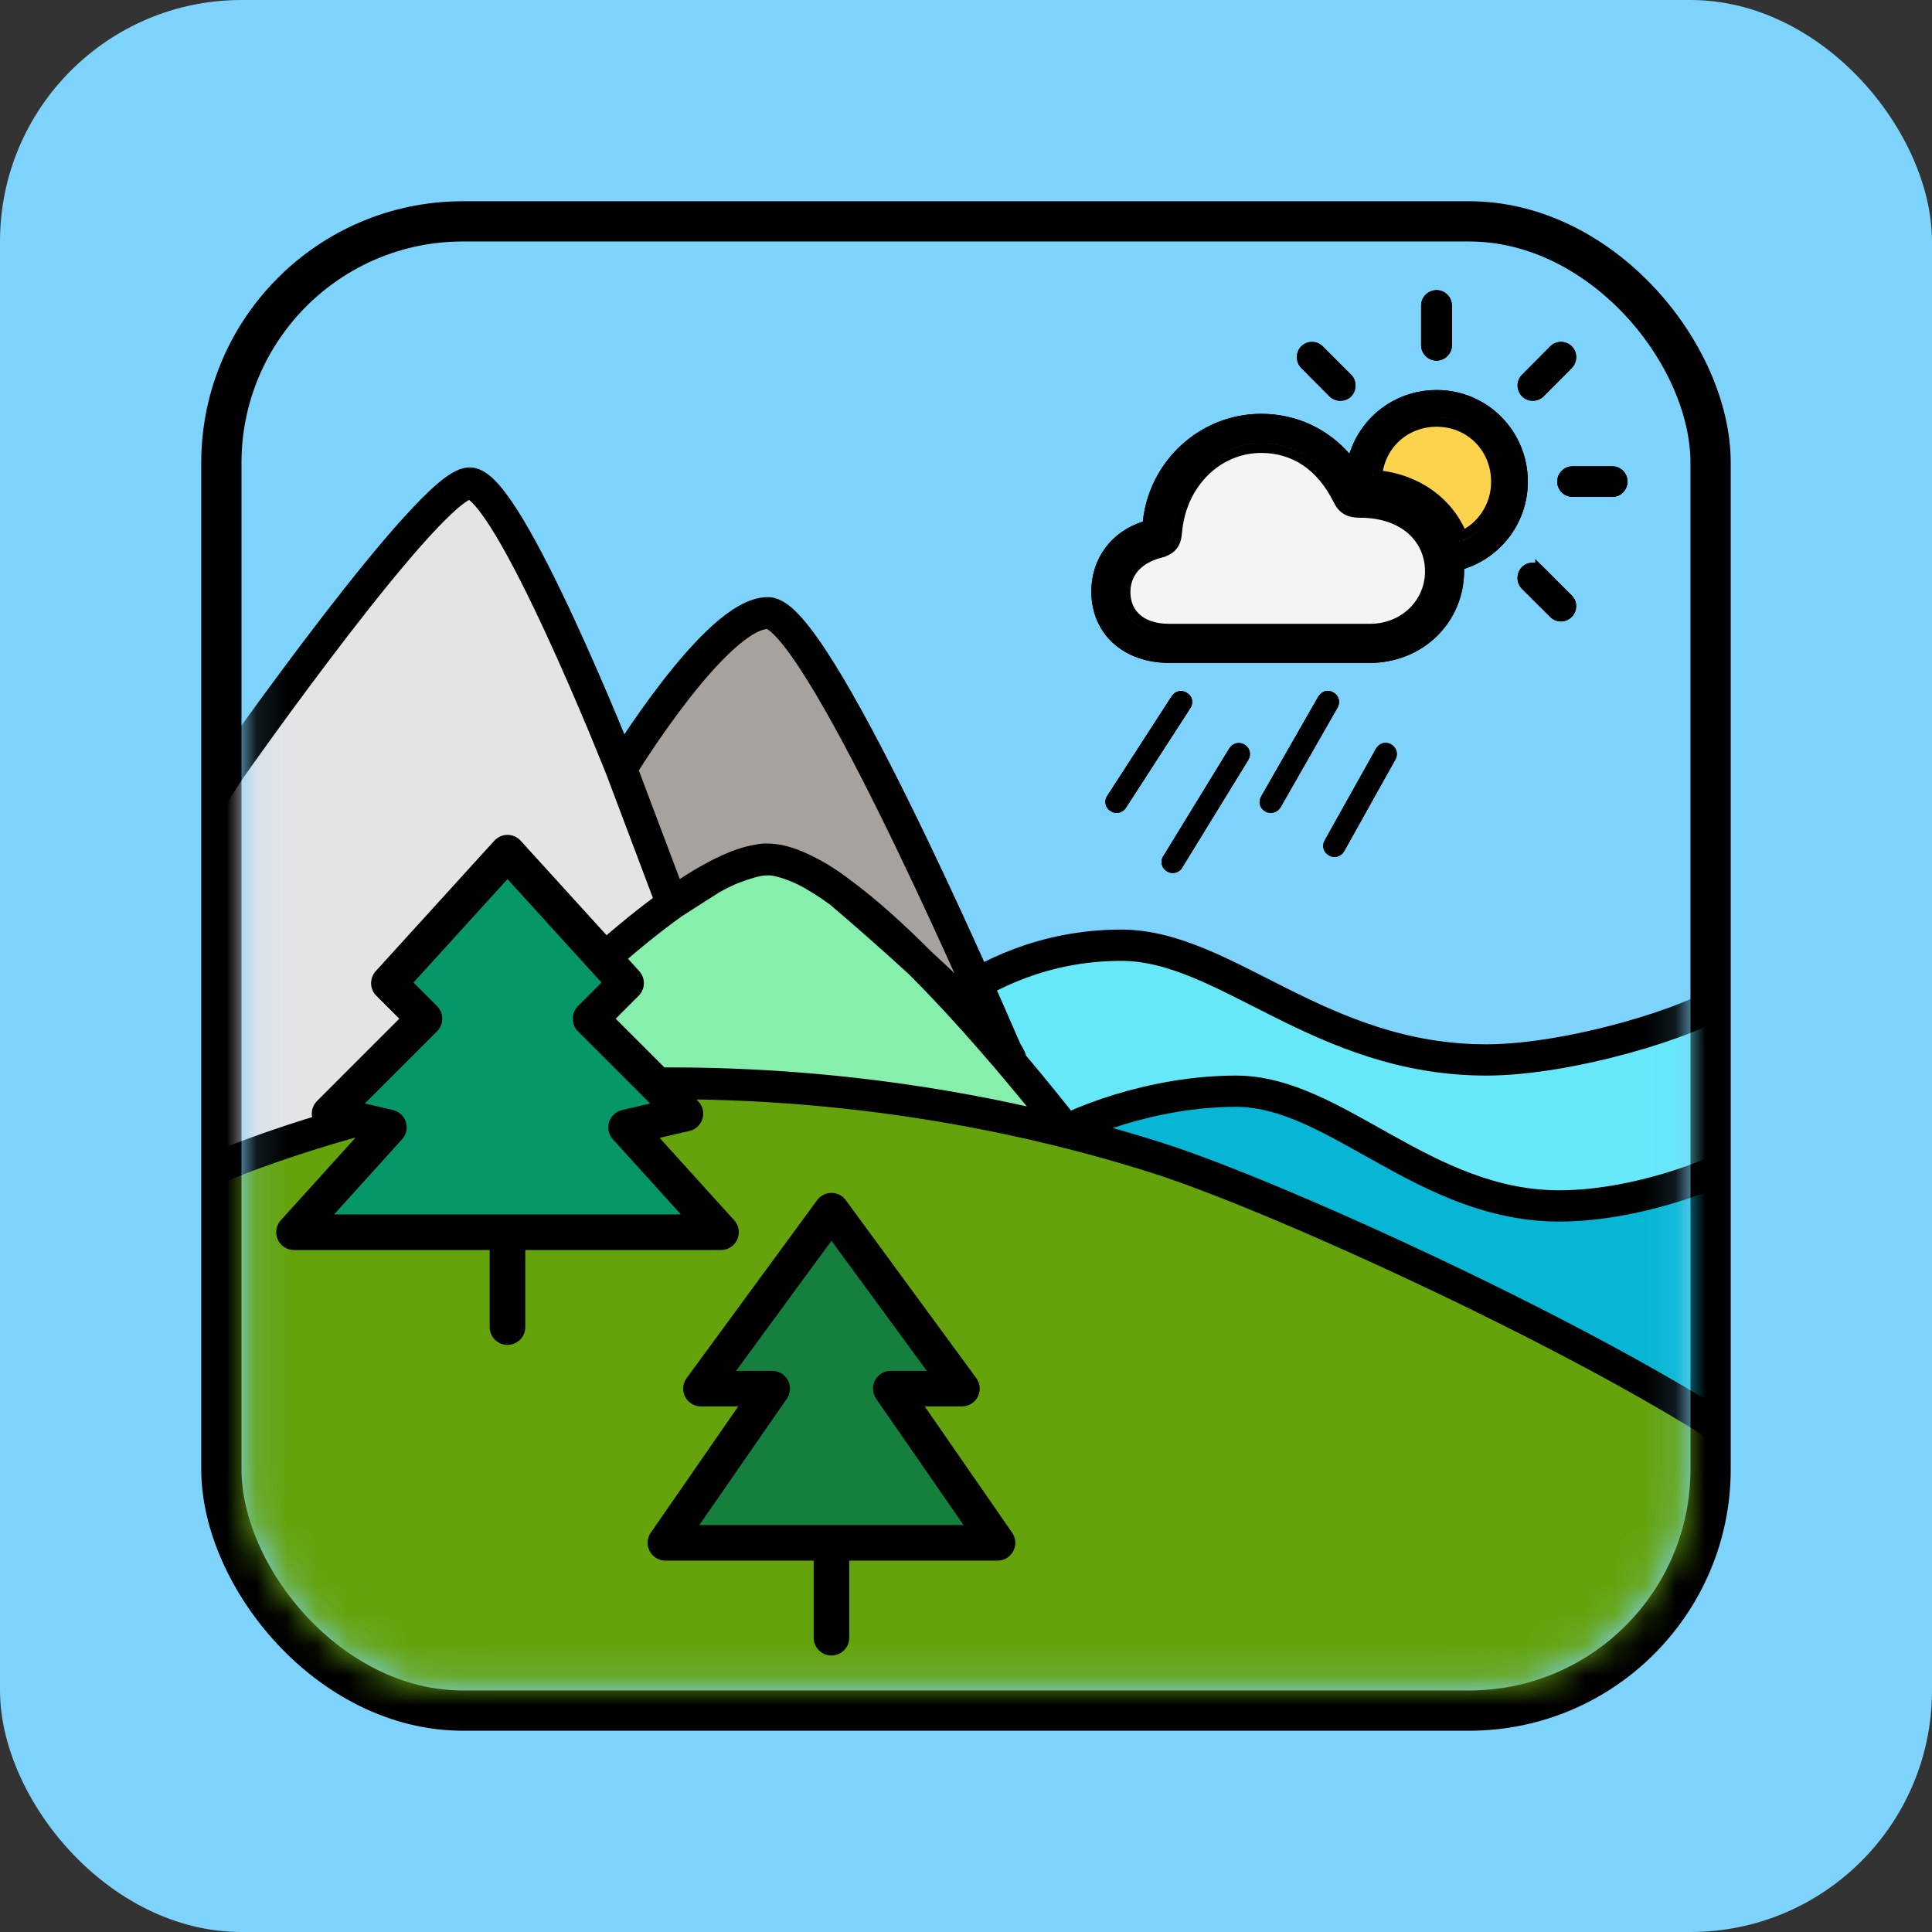 <svg width="64" height="64" viewBox="0 0 64 64" fill="none" xmlns="http://www.w3.org/2000/svg">
<rect x="0" y="0" width="64" height="64" fill="#333333" stroke="none"/>
<rect width="64" height="64" rx="8" fill="#7DD3FC"/>
<rect x="7.333" y="7.333" width="49.333" height="49.333" rx="8" stroke="black" stroke-width="1.333"/>
<mask id="mask0_823_2749" style="mask-type:alpha" maskUnits="userSpaceOnUse" x="8" y="8" width="48" height="48">
<rect x="8.333" y="8.333" width="47.333" height="47.333" rx="7" fill="white" stroke="black" stroke-width="0.667"/>
</mask>
<g mask="url(#mask0_823_2749)">
<path d="M34.516 37.875C35.553 37.184 38.181 36.148 40.945 36.148C44.243 36.148 47.163 39.948 51.654 39.948C54.418 39.948 57.527 38.681 58.563 37.875L59.718 31.312L57.181 33.039C56.145 33.845 51.999 35.112 49.236 35.112C43.709 35.112 40.599 31.312 37.145 31.312C34.516 31.312 32.654 32.348 31.618 33.039L28.261 36.476L31.618 39.948L34.516 37.875Z" fill="#67E8F9"/>
<path d="M40.945 36.148C38.181 36.148 35.553 37.184 34.516 37.875V50.677L58.563 50.929V37.875C57.527 38.681 54.418 39.948 51.654 39.948C47.163 39.948 44.243 36.148 40.945 36.148Z" fill="#06B6D4"/>
<path d="M34.516 37.875C35.553 37.184 38.181 36.148 40.945 36.148C44.243 36.148 47.163 39.948 51.654 39.948C54.418 39.948 57.527 38.681 58.563 37.875M34.516 37.875V50.677L58.563 50.929V37.875M34.516 37.875L31.618 39.948L28.261 36.476L31.618 33.039C32.654 32.348 34.516 31.312 37.145 31.312C40.599 31.312 43.709 35.112 49.236 35.112C51.999 35.112 56.145 33.845 57.181 33.039L59.718 31.312L58.563 37.875" stroke="black" stroke-width="1.036" stroke-linecap="round" stroke-linejoin="round"/>
<path d="M6.161 39.226C7.004 38.581 11.648 36.975 14.651 36.477C19.611 35.653 26.966 35.472 34.899 37.397C36.032 37.672 37.177 37.989 38.328 38.355C43.055 39.853 57.156 46.428 59.966 49.589L60.392 57.333H5.518L6.161 39.226Z" fill="#65A30D"/>
<path d="M15.555 16.01C14.265 16.01 7.626 25.464 7.626 25.464L5.167 29.231L5.518 38.355L6.161 39.226C7.004 38.581 11.648 36.975 14.651 36.477C14.88 36.439 15.115 36.402 15.354 36.367C15.354 36.367 19.104 32.182 22.305 29.906C22.319 29.896 22.334 29.886 22.348 29.875L22.262 29.933L20.853 26.196L20.577 25.464C20.577 25.464 16.844 16.01 15.555 16.01Z" fill="#E4E4E7"/>
<path d="M25.438 20.307C23.719 20.307 20.577 25.464 20.577 25.464L20.853 26.196L22.262 29.933L22.348 29.875C22.555 29.729 22.759 29.591 22.96 29.462C23.167 29.33 23.37 29.209 23.569 29.099C23.757 28.994 23.942 28.901 24.12 28.82C24.476 28.659 24.809 28.548 25.111 28.499C25.239 28.474 25.353 28.462 25.438 28.471C25.477 28.47 25.526 28.472 25.584 28.478C25.907 28.508 26.271 28.63 26.662 28.826C27.003 28.991 27.395 29.224 27.82 29.55C28.674 30.173 29.594 31.009 30.487 31.905C31.738 33.053 32.922 34.214 33.338 34.836C32.35 32.547 26.996 20.307 25.438 20.307Z" fill="#A8A29E"/>
<path d="M35.377 37.515C35.377 37.515 34.876 36.861 34.084 35.905C34.02 35.828 33.813 35.579 33.496 35.202C33.441 35.137 33.385 35.072 33.328 35.005C32.508 34.046 31.515 32.935 30.487 31.905C29.535 31.031 28.543 30.164 27.82 29.55C27.416 29.256 27.027 29.009 26.662 28.826C26.19 28.599 25.816 28.504 25.584 28.478C25.534 28.474 25.485 28.471 25.438 28.471C25.334 28.471 25.225 28.481 25.111 28.499C24.775 28.566 24.346 28.725 24.12 28.82C23.942 28.901 23.757 28.994 23.569 29.099L22.305 29.906C19.104 32.182 15.354 36.367 15.354 36.367C20.292 35.641 27.332 35.561 34.899 37.397C35.058 37.435 35.217 37.475 35.377 37.515Z" fill="#86EFAC"/>
<path d="M22.262 29.933L20.853 26.196L20.577 25.464M22.262 29.933L22.348 29.875M22.262 29.933L22.305 29.906M20.577 25.464C20.577 25.464 16.844 16.01 15.555 16.01C14.265 16.01 7.626 25.464 7.626 25.464L5.167 29.231L5.518 38.355L6.161 39.226M20.577 25.464C20.577 25.464 23.719 20.307 25.438 20.307C26.996 20.307 32.35 32.547 33.338 34.836M33.496 35.202C33.813 35.579 34.02 35.828 34.084 35.905M33.496 35.202C33.496 35.202 33.44 35.072 33.338 34.836M33.496 35.202C33.504 35.124 33.447 34.998 33.338 34.836M33.496 35.202C33.441 35.137 33.385 35.072 33.328 35.005M15.354 36.367L14.651 36.477M15.354 36.367C15.115 36.402 14.88 36.439 14.651 36.477M15.354 36.367C15.354 36.367 19.104 32.182 22.305 29.906M15.354 36.367C20.292 35.641 27.332 35.561 34.899 37.397M25.438 28.471C25.353 28.462 25.239 28.474 25.111 28.499M25.438 28.471C25.477 28.47 25.526 28.472 25.584 28.478M25.438 28.471C25.485 28.471 25.534 28.474 25.584 28.478M25.438 28.471C25.334 28.471 25.225 28.481 25.111 28.499M6.161 39.226L5.518 57.333H60.392L59.966 49.589C57.156 46.428 43.055 39.853 38.328 38.355C37.177 37.989 36.032 37.672 34.899 37.397M6.161 39.226C7.004 38.581 11.648 36.975 14.651 36.477M34.084 35.905C34.876 36.861 35.377 37.515 35.377 37.515C35.217 37.475 35.058 37.435 34.899 37.397M34.084 35.905C33.855 35.628 33.601 35.325 33.328 35.005M22.96 29.462L22.348 29.875M22.96 29.462C22.759 29.591 22.555 29.729 22.348 29.875M22.96 29.462C23.167 29.33 23.37 29.209 23.569 29.099M14.651 36.477C19.611 35.653 26.966 35.472 34.899 37.397M22.348 29.875C22.334 29.886 22.319 29.896 22.305 29.906M23.569 29.099C23.757 28.994 23.942 28.901 24.12 28.82M23.569 29.099L22.305 29.906M24.12 28.82C24.476 28.659 24.809 28.548 25.111 28.499M24.12 28.82C24.346 28.725 24.775 28.566 25.111 28.499M27.82 29.55C27.395 29.224 27.003 28.991 26.662 28.826M27.82 29.55C28.674 30.173 29.594 31.009 30.487 31.905M27.82 29.55C28.543 30.164 29.535 31.031 30.487 31.905M27.82 29.55C27.416 29.256 27.027 29.009 26.662 28.826M25.584 28.478C25.907 28.508 26.271 28.63 26.662 28.826M25.584 28.478C25.816 28.504 26.19 28.599 26.662 28.826M30.487 31.905C31.738 33.053 32.922 34.214 33.338 34.836M30.487 31.905C31.515 32.935 32.508 34.046 33.328 35.005" stroke="black" stroke-width="1.054" stroke-linecap="round" stroke-linejoin="round"/>
<path d="M27.543 51.108H33.044L29.508 46H31.865L27.543 40.106L23.221 46H25.579L22.043 51.108H27.543ZM27.543 51.108V54.251Z" fill="#15803D"/>
<path d="M27.543 51.108H33.044L29.508 46H31.865L27.543 40.106L23.221 46H25.579L22.043 51.108H27.543ZM27.543 51.108V54.251" stroke="black" stroke-width="1.179" stroke-linecap="round" stroke-linejoin="round"/>
<path d="M16.811 40.819V43.962ZM12.882 32.568L16.811 28.246L20.74 32.568L19.562 33.746L22.705 36.89L20.74 37.345L23.884 40.819H9.739L12.882 37.345L10.918 36.89L14.061 33.746L12.882 32.568Z" fill="#059669"/>
<path d="M16.811 40.819V43.962M12.882 32.568L16.811 28.246L20.74 32.568L19.562 33.746L22.705 36.89L20.74 37.345L23.884 40.819H9.739L12.882 37.345L10.918 36.89L14.061 33.746L12.882 32.568Z" stroke="black" stroke-width="1.179" stroke-linecap="round" stroke-linejoin="round"/>
<path d="M47.589 11.947C47.864 11.947 48.097 11.715 48.097 11.44V10.118C48.097 9.837 47.864 9.611 47.59 9.611C47.308 9.611 47.076 9.837 47.076 10.118V11.44C47.076 11.715 47.308 11.947 47.589 11.947ZM44.036 13.127C44.238 13.329 44.574 13.323 44.764 13.127C44.948 12.932 44.953 12.614 44.764 12.418L43.816 11.47C43.62 11.274 43.302 11.28 43.106 11.47C42.911 11.666 42.911 11.99 43.106 12.192L44.036 13.127ZM50.416 13.127C50.605 13.323 50.935 13.329 51.137 13.127L52.067 12.192C52.263 11.99 52.263 11.666 52.067 11.47C51.871 11.28 51.553 11.274 51.357 11.47L50.415 12.418C50.22 12.614 50.226 12.932 50.416 13.127ZM38.745 21.96H45.363C47.13 21.96 48.501 20.627 48.501 18.902V18.847C49.736 18.449 50.611 17.305 50.611 15.954C50.611 14.272 49.265 12.92 47.59 12.92C46.946 12.918 46.319 13.121 45.8 13.501C45.28 13.881 44.896 14.416 44.703 15.03C43.969 14.198 42.941 13.709 41.779 13.709C39.754 13.709 38.06 15.275 37.858 17.281C36.837 17.599 36.152 18.486 36.152 19.593C36.152 20.975 37.185 21.96 38.745 21.96ZM47.59 13.819C48.782 13.819 49.712 14.755 49.712 15.954C49.715 16.385 49.587 16.808 49.344 17.165C49.102 17.522 48.756 17.797 48.354 17.954C47.962 16.779 46.855 15.96 45.461 15.88C45.498 14.712 46.421 13.819 47.59 13.819ZM38.721 20.981C37.681 20.981 37.13 20.388 37.13 19.617C37.13 18.975 37.51 18.399 38.408 18.161C38.702 18.082 38.812 17.947 38.837 17.641C38.977 15.922 40.25 14.687 41.779 14.687C42.965 14.687 43.889 15.341 44.458 16.485C44.586 16.748 44.739 16.834 45.051 16.834C46.629 16.834 47.522 17.788 47.522 18.926C47.522 20.07 46.592 20.981 45.381 20.981L38.721 20.981ZM52.091 16.461H53.412C53.687 16.461 53.914 16.235 53.914 15.953C53.914 15.672 53.687 15.446 53.412 15.446H52.091C51.816 15.446 51.583 15.672 51.583 15.953C51.583 16.235 51.816 16.461 52.091 16.461ZM51.357 20.442C51.553 20.638 51.871 20.632 52.067 20.436C52.263 20.241 52.263 19.917 52.067 19.727L51.125 18.785C50.929 18.595 50.611 18.589 50.416 18.785C50.321 18.881 50.269 19.011 50.269 19.146C50.269 19.281 50.321 19.41 50.416 19.507L51.357 20.442ZM42.421 26.741L44.305 23.446C44.415 23.256 44.354 23.042 44.171 22.938C43.987 22.828 43.779 22.89 43.669 23.079L41.779 26.38C41.675 26.558 41.724 26.772 41.913 26.882C41.999 26.929 42.101 26.941 42.196 26.915C42.29 26.888 42.371 26.826 42.421 26.741ZM37.31 26.741L39.436 23.452C39.553 23.262 39.491 23.048 39.308 22.945C39.124 22.834 38.91 22.895 38.8 23.085L36.668 26.38C36.564 26.558 36.619 26.772 36.808 26.882C36.894 26.929 36.994 26.941 37.088 26.915C37.182 26.888 37.262 26.826 37.31 26.741ZM44.529 28.196L46.219 25.171C46.329 24.981 46.268 24.767 46.084 24.657C45.901 24.553 45.693 24.614 45.583 24.798L43.881 27.841C43.783 28.013 43.832 28.227 44.022 28.337C44.064 28.362 44.111 28.378 44.16 28.384C44.208 28.391 44.258 28.387 44.305 28.374C44.352 28.361 44.397 28.338 44.435 28.308C44.474 28.277 44.505 28.239 44.529 28.196ZM39.169 28.729L41.35 25.176C41.46 24.987 41.406 24.773 41.222 24.663C41.032 24.559 40.824 24.62 40.714 24.804L38.528 28.374C38.424 28.545 38.479 28.759 38.662 28.869C38.705 28.894 38.752 28.911 38.8 28.917C38.849 28.924 38.898 28.92 38.946 28.907C38.993 28.894 39.037 28.871 39.076 28.841C39.114 28.81 39.146 28.772 39.169 28.729Z" fill="black"/>
<path d="M38.721 20.981C37.681 20.981 37.13 20.388 37.13 19.617C37.13 18.975 37.51 18.399 38.408 18.161C38.702 18.082 38.812 17.947 38.837 17.641C38.977 15.922 40.25 14.687 41.779 14.687C42.965 14.687 43.889 15.341 44.458 16.485C44.586 16.748 44.739 16.834 45.051 16.834C46.629 16.834 47.522 17.788 47.522 18.926C47.522 20.07 46.592 20.981 45.381 20.981L38.721 20.981Z" fill="#F3F4F6"/>
<path d="M47.59 13.819C48.782 13.819 49.712 14.755 49.712 15.954C49.715 16.385 49.587 16.808 49.344 17.165C49.102 17.522 48.756 17.797 48.354 17.954C47.962 16.779 46.855 15.96 45.461 15.88C45.498 14.712 46.421 13.819 47.59 13.819Z" fill="#FCD34D"/>
<path d="M40.85 24.885C40.917 24.773 41.03 24.741 41.141 24.799C41.247 24.863 41.28 24.979 41.215 25.093L39.035 28.646H39.034L39.03 28.652C39.016 28.678 38.998 28.7 38.977 28.717C38.955 28.734 38.93 28.747 38.904 28.754C38.877 28.762 38.848 28.764 38.821 28.76C38.793 28.756 38.767 28.747 38.743 28.733C38.631 28.665 38.608 28.547 38.663 28.456L38.663 28.455L40.85 24.887V24.885ZM45.719 24.879C45.787 24.766 45.899 24.738 46.001 24.793H46.002C46.114 24.861 46.146 24.98 46.081 25.091L46.08 25.093L44.39 28.119V28.12C44.377 28.144 44.358 28.166 44.336 28.184C44.315 28.201 44.29 28.213 44.263 28.221C44.236 28.228 44.208 28.23 44.18 28.227C44.153 28.223 44.126 28.215 44.102 28.2L44.101 28.199C43.987 28.133 43.963 28.016 44.018 27.92L44.019 27.919L45.719 24.879ZM38.937 23.165C39.006 23.047 39.124 23.019 39.226 23.08L39.23 23.083C39.336 23.143 39.369 23.256 39.302 23.367L37.177 26.655L37.172 26.662C37.145 26.71 37.099 26.747 37.045 26.762C37.005 26.773 36.962 26.772 36.923 26.76L36.885 26.743C36.772 26.676 36.747 26.561 36.803 26.463L38.933 23.171L38.937 23.165ZM43.936 23.049C43.98 23.037 44.033 23.041 44.089 23.074L44.092 23.076C44.199 23.137 44.234 23.253 44.168 23.366L44.167 23.367L42.285 26.661C42.256 26.71 42.209 26.747 42.154 26.762C42.113 26.773 42.069 26.773 42.029 26.76L41.99 26.742C41.88 26.677 41.855 26.563 41.915 26.46L41.916 26.459L43.806 23.157C43.843 23.095 43.891 23.062 43.936 23.049ZM47.589 13.078C49.176 13.078 50.452 14.358 50.453 15.953C50.453 17.234 49.624 18.319 48.453 18.695L48.342 18.732V18.902C48.342 20.535 47.047 21.802 45.363 21.802H38.745C37.998 21.802 37.391 21.567 36.971 21.179C36.552 20.792 36.31 20.243 36.31 19.593C36.31 18.557 36.948 17.73 37.906 17.432L38.006 17.402L38.016 17.297C38.21 15.37 39.837 13.867 41.779 13.867C42.894 13.867 43.879 14.336 44.583 15.135L44.77 15.346L44.854 15.077C45.037 14.496 45.401 13.989 45.893 13.629C46.324 13.314 46.833 13.127 47.362 13.087L47.589 13.078ZM50.528 18.897C50.659 18.765 50.878 18.767 51.014 18.899V18.898L51.955 19.839L51.956 19.841C52.087 19.967 52.089 20.189 51.955 20.323V20.324C51.835 20.444 51.653 20.459 51.522 20.373L51.469 20.33L50.528 19.395C50.463 19.328 50.427 19.238 50.427 19.146C50.427 19.053 50.463 18.963 50.528 18.897ZM47.364 18.926C47.364 19.977 46.51 20.823 45.381 20.823H38.72C38.231 20.822 37.875 20.683 37.643 20.471C37.412 20.26 37.288 19.963 37.288 19.616C37.288 19.328 37.374 19.06 37.555 18.838C37.737 18.615 38.026 18.427 38.45 18.315V18.314C38.611 18.27 38.749 18.205 38.846 18.087C38.943 17.97 38.981 17.822 38.995 17.654C39.13 16.007 40.343 14.846 41.779 14.846C42.894 14.846 43.768 15.455 44.315 16.554V16.555C44.387 16.702 44.475 16.82 44.606 16.896C44.734 16.97 44.883 16.992 45.051 16.992C45.808 16.992 46.385 17.221 46.772 17.57C47.158 17.92 47.364 18.4 47.364 18.926ZM47.589 13.66C46.336 13.661 45.342 14.621 45.302 15.875L45.297 16.029L45.452 16.038C46.788 16.115 47.835 16.898 48.203 18.004L48.256 18.161L48.411 18.102C48.844 17.934 49.215 17.638 49.476 17.254C49.704 16.918 49.837 16.528 49.865 16.125L49.87 15.952C49.87 14.667 48.87 13.66 47.589 13.66ZM47.589 13.978C48.693 13.978 49.553 14.841 49.553 15.953V15.954C49.556 16.354 49.438 16.746 49.213 17.076C49.019 17.363 48.752 17.59 48.443 17.74C48.002 16.632 46.944 15.864 45.63 15.736C45.734 14.728 46.557 13.978 47.589 13.978ZM52.091 15.605H53.413C53.599 15.605 53.755 15.758 53.755 15.953C53.755 16.148 53.598 16.302 53.413 16.302H52.091C51.903 16.302 51.742 16.146 51.742 15.953C51.742 15.761 51.903 15.605 52.091 15.605ZM43.217 11.584C43.354 11.452 43.572 11.451 43.703 11.582L44.652 12.53C44.777 12.662 44.776 12.881 44.65 13.017C44.523 13.148 44.288 13.155 44.149 13.016L43.219 12.08C43.084 11.94 43.086 11.717 43.217 11.584ZM51.469 11.581C51.584 11.466 51.767 11.453 51.902 11.54L51.956 11.584C52.087 11.717 52.09 11.94 51.955 12.08L51.025 13.016C50.885 13.155 50.657 13.149 50.53 13.017C50.414 12.897 50.399 12.715 50.485 12.583L50.528 12.53L51.469 11.581ZM47.589 9.769C47.778 9.769 47.939 9.926 47.939 10.118V11.44C47.939 11.627 47.777 11.789 47.589 11.789C47.394 11.789 47.234 11.626 47.234 11.44V10.118C47.234 9.927 47.393 9.769 47.589 9.769ZM47.681 18.926C47.681 18.314 47.44 17.747 46.985 17.335C46.53 16.924 45.872 16.675 45.051 16.675C44.907 16.675 44.823 16.655 44.765 16.621C44.709 16.589 44.656 16.532 44.6 16.416V16.415L44.485 16.198C43.887 15.142 42.957 14.528 41.779 14.528C40.156 14.529 38.825 15.838 38.678 17.628V17.629C38.667 17.767 38.639 17.839 38.601 17.885C38.573 17.919 38.53 17.951 38.455 17.98L38.368 18.008C37.893 18.134 37.541 18.352 37.309 18.637C37.076 18.922 36.972 19.263 36.972 19.616C36.972 20.041 37.124 20.427 37.428 20.705C37.731 20.982 38.171 21.139 38.72 21.139L45.381 21.14C46.675 21.14 47.681 20.162 47.681 18.926Z" stroke="black" stroke-width="0.317"/>
</g>
</svg>
